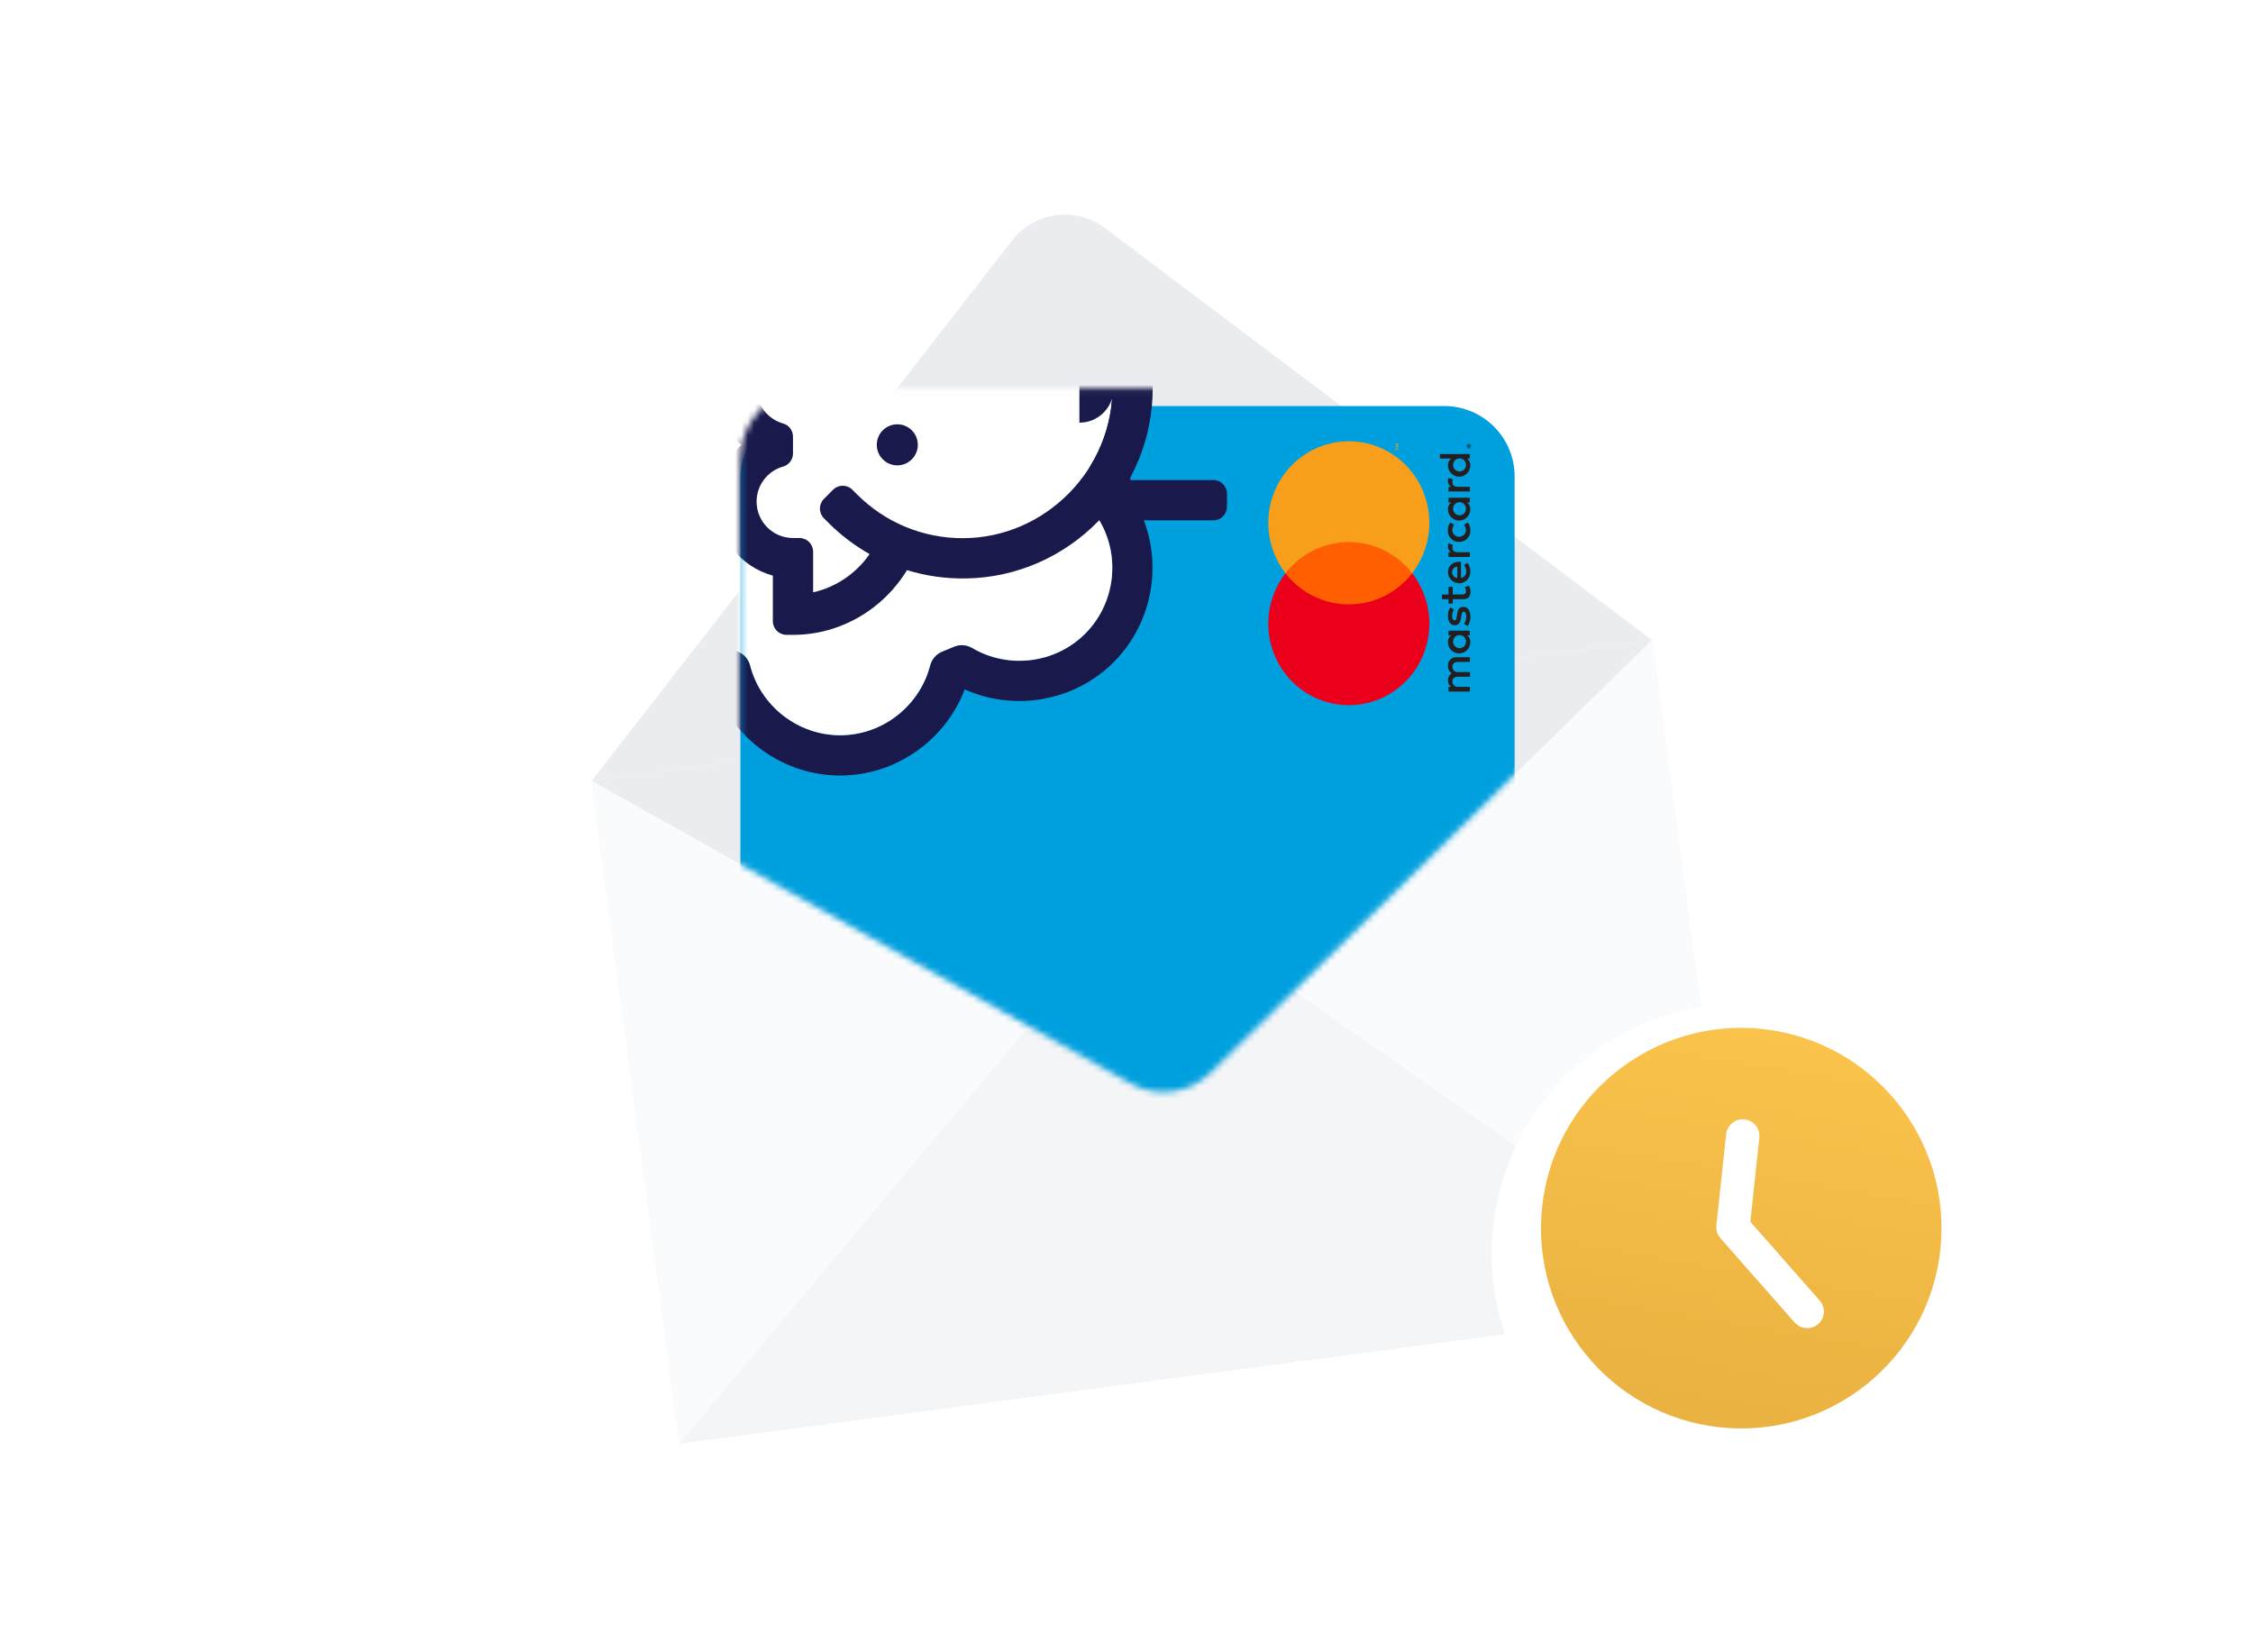 <svg viewBox="0 0 360 264" fill="none" xmlns="http://www.w3.org/2000/svg">
  <g filter="url(#filter0_d)">
    <path d="M94.542 124.744L168.178 30.123L263.947 102.259L278 208.137L108.595 230.622L94.542 124.744Z"
      fill="white" />
    <path
      d="M91.382 122.284C90.722 123.131 90.431 124.207 90.572 125.271L104.625 231.149C104.916 233.342 106.93 234.883 109.122 234.592L278.527 212.108C280.72 211.817 282.261 209.803 281.97 207.61L267.917 101.732C267.776 100.669 267.214 99.706 266.357 99.06L170.588 26.924C168.841 25.608 166.361 25.937 165.017 27.663L91.382 122.284Z"
      stroke="white" stroke-width="8.01" stroke-linecap="round" stroke-linejoin="round" />
  </g>
  <path d="M94.542 124.744L185.2 112.711L263.947 102.259L278 208.137L108.595 230.622L94.542 124.744Z"
    fill="#EBECF0" />
  <path
    d="M94.542 124.744L263.947 102.259L176.576 36.448C171.917 32.939 165.303 33.817 161.721 38.42L94.542 124.744Z"
    fill="#EBECF0" />
  <path d="M263.947 102.259L187.676 177.028L278 208.137L263.947 102.259Z" fill="#FAFBFC" />
  <path d="M94.542 124.744L187.676 177.028L108.595 230.622L94.542 124.744Z" fill="#FAFBFC" />
  <path
    d="M108.595 230.622L278 208.137L206.744 158.336L193.397 171.421C190.007 174.744 184.831 175.431 180.691 173.107L164.393 163.957L108.595 230.622Z"
    fill="#F4F5F7" />
  <mask id="mask0" mask-type="alpha" maskUnits="userSpaceOnUse" x="83" y="15" width="192" height="171">
    <path
      d="M85.232 37.485L254.637 15L263.947 102.259L193.397 171.421C190.007 174.744 184.831 175.431 180.691 173.107L94.542 124.744L85.232 37.485Z"
      fill="#C4C4C4" />
  </mask>
  <g mask="url(#mask0)">
    <g filter="url(#filter1_d)">
      <rect x="118.3" y="258.889" width="196.823" height="123.717" rx="11.247" transform="rotate(-90 118.3 258.889)"
        fill="#00A0DF" />
    </g>
    <mask id="mask1" mask-type="alpha" maskUnits="userSpaceOnUse" x="118" y="62" width="125" height="197">
      <path
        d="M129.547 258.889C123.335 258.889 118.3 253.854 118.3 247.642L118.3 73.313C118.3 67.102 123.335 62.066 129.547 62.066L230.77 62.066C236.981 62.066 242.017 67.102 242.017 73.313L242.017 247.642C242.017 253.854 236.981 258.889 230.77 258.889L129.547 258.889Z"
        fill="url(#paint0_linear)" />
    </mask>
    <g mask="url(#mask1)">
      <path fill-rule="evenodd" clip-rule="evenodd"
        d="M193.872 83.139C195.079 83.139 196.059 82.159 196.059 80.952L196.059 78.888C196.059 77.68 195.079 76.701 193.872 76.701L174.181 76.701L174.181 83.139L193.872 83.139Z"
        fill="#19194B" />
      <path fill-rule="evenodd" clip-rule="evenodd"
        d="M148.622 17.808C148.879 18.805 149.589 19.624 150.539 20.018L152.432 20.804C153.383 21.197 154.463 21.119 155.35 20.597C161.09 17.21 168.599 18.081 173.401 22.887C178.579 28.067 179.186 36.392 174.817 42.257L174.179 44.182L174.179 79.952L174.817 81.877C179.188 87.737 178.579 96.066 173.401 101.244C168.598 106.052 161.09 106.923 155.35 103.535C154.465 103.01 153.383 102.933 152.432 103.329L150.539 104.113C149.589 104.506 148.879 105.326 148.622 106.324C146.959 112.779 141.033 117.476 134.24 117.476C127.449 117.476 121.523 112.779 119.86 106.324C119.603 105.326 118.893 104.506 117.942 104.113L116.049 103.329C115.097 102.933 114.017 103.01 113.13 103.535C107.393 106.923 99.884 106.05 95.08 101.244C92.218 98.382 90.751 94.556 90.751 90.715C90.751 88.126 91.418 85.531 92.773 83.219C93.301 82.32 93.397 81.231 92.997 80.267L92.213 78.374C91.821 77.421 91.002 76.712 90.005 76.454C83.553 74.79 78.86 68.861 78.86 62.067C78.86 55.271 83.553 49.343 90.005 47.677C91.002 47.42 91.819 46.71 92.213 45.758L92.997 43.866C93.391 42.915 93.314 41.834 92.792 40.945C89.406 35.206 90.277 27.693 95.08 22.887C99.882 18.081 107.392 17.21 113.132 20.597C114.018 21.119 115.099 21.197 116.049 20.804L117.942 20.018C118.893 19.624 119.603 18.805 119.86 17.808C121.523 11.354 127.449 6.657 134.24 6.657C141.033 6.657 146.959 11.354 148.622 17.808ZM114.334 13.982C106.437 10.441 96.848 12.012 90.528 18.333C84.21 24.656 82.64 34.248 86.181 42.15C78.094 45.232 72.422 53.126 72.422 62.067C72.422 71.005 78.094 78.901 86.181 81.983C82.64 89.884 84.21 99.476 90.528 105.799C96.848 112.12 106.438 113.69 114.334 110.149C117.415 118.241 125.305 123.914 134.24 123.914C143.177 123.914 151.067 118.241 154.148 110.149C162.044 113.693 171.633 112.122 177.952 105.799C182.055 101.694 184.156 96.21 184.156 90.706C184.154 86.607 182.988 82.492 180.615 78.931L180.615 45.201C186.175 36.859 185.112 25.498 177.952 18.333C171.635 12.012 162.045 10.441 154.148 13.982C151.067 5.892 143.177 0.219 134.24 0.219C125.305 0.219 117.415 5.892 114.334 13.982Z"
        fill="#19194B" />
      <path fill-rule="evenodd" clip-rule="evenodd"
        d="M119.86 17.807C119.602 18.805 118.893 19.624 117.942 20.018L116.049 20.804C115.098 21.197 114.018 21.119 113.131 20.597C107.391 17.21 99.882 18.081 95.08 22.887C90.277 27.693 89.406 35.206 92.792 40.945C93.315 41.834 93.391 42.915 92.997 43.866L92.213 45.76C91.819 46.71 91.002 47.419 90.005 47.677C83.552 49.342 78.859 55.271 78.859 62.067C78.859 68.861 83.552 74.79 90.005 76.454C91.002 76.712 91.821 77.421 92.213 78.374L92.997 80.266C93.397 81.231 93.301 82.32 92.774 83.219C91.418 85.531 90.752 88.126 90.752 90.715C90.752 94.556 92.218 98.382 95.08 101.244C99.884 106.05 107.393 106.923 113.131 103.535C114.017 103.01 115.098 102.933 116.049 103.329L117.942 104.113C118.893 104.505 119.602 105.326 119.86 106.324C121.523 112.779 127.449 117.476 134.241 117.476C141.032 117.476 146.958 112.779 148.621 106.324C148.879 105.326 149.588 104.507 150.539 104.113L152.432 103.329C153.384 102.933 154.465 103.01 155.351 103.535C161.09 106.923 168.598 106.052 173.401 101.244C178.58 96.066 179.189 87.737 174.817 81.877L174.179 79.952L174.179 44.182L174.817 42.257C179.187 36.392 178.58 28.067 173.401 22.887C168.599 18.081 161.09 17.21 155.35 20.597C154.463 21.119 153.383 21.197 152.432 20.804L150.539 20.018C149.588 19.624 148.879 18.805 148.621 17.807C146.958 11.354 141.032 6.657 134.241 6.657C127.449 6.657 121.523 11.354 119.86 17.807Z"
        fill="white" />
      <path fill-rule="evenodd" clip-rule="evenodd"
        d="M138.951 35.605C136.575 36.947 134.364 38.614 132.381 40.598L131.651 41.328C130.798 42.181 130.798 43.567 131.651 44.421L133.111 45.88C133.964 46.733 135.348 46.733 136.202 45.88L136.932 45.15C141.449 40.632 147.453 38.143 153.84 38.143C166.897 38.143 177.542 48.668 177.747 61.686C177.955 74.897 167.045 85.989 153.84 85.989C147.453 85.989 141.449 83.501 136.932 78.981L136.202 78.251C135.348 77.397 133.964 77.397 133.111 78.251L131.651 79.713C130.798 80.567 130.798 81.951 131.651 82.805L132.381 83.535C134.364 85.518 136.575 87.185 138.951 88.528C136.84 91.588 133.618 93.814 129.927 94.643L129.927 88.148C129.927 86.941 128.95 85.962 127.742 85.962L126.709 85.962C123.498 85.962 120.894 83.357 120.894 80.142C120.894 77.474 122.691 75.23 125.139 74.545C126.073 74.283 126.708 73.419 126.708 72.45L126.708 69.759C126.708 68.79 126.073 67.927 125.139 67.665C122.691 66.978 120.894 64.735 120.894 62.066C120.894 59.397 122.691 57.153 125.139 56.469C126.073 56.207 126.708 55.342 126.708 54.373L126.708 51.683C126.708 50.715 126.073 49.849 125.139 49.587C122.691 48.904 120.894 46.659 120.894 43.99C120.894 40.777 123.498 38.172 126.709 38.172L127.742 38.172C128.95 38.172 129.927 37.193 129.927 35.984L129.927 29.49C133.618 30.32 136.84 32.544 138.951 35.605Z"
        fill="white" />
      <path fill-rule="evenodd" clip-rule="evenodd"
        d="M140.099 71.074C140.099 72.885 141.566 74.354 143.377 74.354C145.187 74.354 146.654 72.885 146.654 71.074C146.654 69.263 145.187 67.794 143.377 67.794C141.566 67.794 140.099 69.263 140.099 71.074Z"
        fill="#19194B" />
      <path fill-rule="evenodd" clip-rule="evenodd"
        d="M172.476 56.601C175.495 56.601 177.94 59.049 177.94 62.067C177.94 65.085 175.495 67.533 172.476 67.533L172.476 56.601Z"
        fill="#19194B" />
      <path fill-rule="evenodd" clip-rule="evenodd"
        d="M138.951 35.605C136.575 36.947 134.364 38.614 132.381 40.598L131.651 41.328C130.798 42.181 130.798 43.567 131.651 44.421L133.111 45.88C133.964 46.733 135.348 46.733 136.202 45.88L136.932 45.149C141.449 40.632 147.453 38.143 153.84 38.143C166.897 38.143 177.542 48.668 177.747 61.686C177.955 74.897 167.045 85.989 153.84 85.989C147.453 85.989 141.449 83.501 136.932 78.981L136.202 78.251C135.348 77.397 133.964 77.397 133.111 78.251L131.651 79.713C130.798 80.567 130.798 81.951 131.651 82.805L132.381 83.535C134.364 85.518 136.575 87.185 138.951 88.528C136.84 91.588 133.618 93.813 129.927 94.642L129.927 88.148C129.927 86.941 128.95 85.962 127.742 85.962L126.709 85.962C123.498 85.962 120.894 83.356 120.894 80.142C120.894 77.474 122.691 75.23 125.139 74.545C126.073 74.283 126.708 73.419 126.708 72.45L126.708 69.759C126.708 68.79 126.073 67.927 125.139 67.665C122.691 66.978 120.894 64.735 120.894 62.066C120.894 59.397 122.691 57.153 125.139 56.469C126.073 56.207 126.708 55.342 126.708 54.373L126.708 51.683C126.708 50.715 126.073 49.849 125.139 49.587C122.691 48.904 120.894 46.659 120.894 43.99C120.894 40.777 123.498 38.172 126.709 38.172L127.742 38.172C128.95 38.172 129.927 37.193 129.927 35.984L129.927 29.489C133.618 30.32 136.84 32.544 138.951 35.605ZM123.491 24.88L123.491 32.162C118.292 33.578 114.458 38.345 114.458 43.99C114.458 47.564 115.995 50.787 118.441 53.029C115.995 55.27 114.458 58.492 114.458 62.066C114.458 65.64 115.995 68.862 118.441 71.105C115.995 73.346 114.458 76.57 114.458 80.143C114.458 85.788 118.292 90.554 123.491 91.972L123.491 99.252C123.491 100.459 124.471 101.438 125.677 101.438L126.709 101.438C134.319 101.438 141.155 97.313 144.923 91.095C147.956 92.023 151.15 92.484 154.422 92.423C170.937 92.116 184.285 78.408 184.187 61.878C184.085 45.224 170.511 31.703 153.84 31.703C150.768 31.703 147.767 32.16 144.913 33.034C144.915 33.034 144.918 33.033 144.919 33.031C141.151 26.817 134.318 22.694 126.709 22.694L125.677 22.694C124.471 22.694 123.491 23.673 123.491 24.88Z"
        fill="#19194B" />
    </g>
    <path
      d="M234.867 105.005L232.722 105.005C232.542 104.992 232.361 105.018 232.191 105.082C232.022 105.146 231.868 105.245 231.739 105.374C231.611 105.503 231.511 105.658 231.446 105.829C231.381 106 231.353 106.183 231.364 106.366C231.348 106.605 231.396 106.844 231.503 107.058C231.61 107.272 231.772 107.453 231.971 107.582C231.778 107.7 231.619 107.868 231.512 108.07C231.405 108.271 231.354 108.498 231.364 108.726C231.354 108.926 231.395 109.124 231.484 109.302C231.573 109.479 231.707 109.631 231.871 109.74L231.45 109.74L231.45 110.493L234.867 110.493L234.867 109.733L232.987 109.733C232.87 109.749 232.751 109.739 232.638 109.703C232.526 109.667 232.423 109.607 232.336 109.526C232.249 109.445 232.181 109.346 232.137 109.235C232.092 109.124 232.072 109.005 232.079 108.886C232.079 108.386 232.4 108.133 232.98 108.133L234.882 108.133L234.882 107.372L232.987 107.372C232.87 107.388 232.751 107.377 232.639 107.341C232.527 107.305 232.424 107.245 232.337 107.164C232.251 107.083 232.183 106.984 232.138 106.874C232.093 106.763 232.073 106.644 232.079 106.525C232.079 106.011 232.4 105.765 232.98 105.765L234.882 105.765L234.867 105.005ZM231.45 93.756L231.45 94.994L230.413 94.994L230.413 95.754L231.45 95.754L231.45 96.442L232.129 96.442L232.129 95.74L233.702 95.74C234.496 95.74 234.967 95.428 234.967 94.538C234.969 94.205 234.877 93.879 234.703 93.597L234.067 93.814C234.185 94.016 234.252 94.245 234.26 94.48C234.26 94.842 234.031 94.98 233.688 94.98L232.129 94.98L232.129 93.749L231.45 93.756ZM231.364 87.333C231.358 87.517 231.402 87.698 231.49 87.859C231.578 88.02 231.707 88.153 231.864 88.246L231.45 88.246L231.45 88.991L234.867 88.991L234.867 88.238L232.951 88.238C232.386 88.238 232.072 87.992 232.072 87.514C232.069 87.353 232.099 87.193 232.157 87.043L231.442 86.812C231.382 86.984 231.35 87.165 231.349 87.348L231.364 87.333ZM231.721 97.043C231.471 97.469 231.347 97.96 231.364 98.455C231.364 99.331 231.778 99.903 232.458 99.903C233.015 99.903 233.359 99.483 233.466 98.709L233.516 98.347C233.573 97.934 233.68 97.738 233.873 97.738C234.138 97.738 234.288 98.013 234.288 98.528C234.3 98.941 234.174 99.347 233.931 99.679L234.51 100.041C234.812 99.602 234.968 99.077 234.953 98.542C234.953 97.543 234.488 96.963 233.838 96.963C233.187 96.963 232.922 97.42 232.815 98.173L232.765 98.535C232.722 98.861 232.658 99.121 232.429 99.121C232.2 99.121 232.029 98.875 232.029 98.462C232.033 98.081 232.134 97.707 232.322 97.376L231.721 97.043ZM231.364 76.874C231.358 77.057 231.402 77.239 231.49 77.4C231.578 77.56 231.707 77.694 231.864 77.786L231.45 77.786L231.45 78.532L234.867 78.532L234.867 77.779L232.951 77.779C232.386 77.779 232.072 77.533 232.072 77.055C232.069 76.894 232.099 76.734 232.157 76.584L231.442 76.352C231.382 76.524 231.35 76.706 231.349 76.888L231.364 76.874ZM233.151 86.576C233.391 86.585 233.631 86.543 233.854 86.453C234.077 86.363 234.28 86.227 234.448 86.053C234.616 85.879 234.747 85.672 234.831 85.444C234.916 85.216 234.952 84.973 234.939 84.73C234.962 84.278 234.816 83.834 234.531 83.485L233.931 83.847C234.127 84.107 234.235 84.424 234.238 84.752C234.216 85.03 234.091 85.29 233.888 85.479C233.686 85.668 233.42 85.774 233.144 85.774C232.868 85.774 232.603 85.668 232.4 85.479C232.197 85.29 232.072 85.03 232.05 84.752C232.054 84.424 232.162 84.107 232.358 83.847L231.757 83.485C231.472 83.834 231.327 84.278 231.349 84.73C231.336 84.973 231.372 85.216 231.457 85.444C231.542 85.672 231.672 85.879 231.84 86.053C232.009 86.227 232.211 86.363 232.434 86.453C232.657 86.543 232.897 86.585 233.137 86.576L233.151 86.576ZM233.151 79.524L231.45 79.524L231.45 80.277L231.864 80.277C231.702 80.405 231.572 80.57 231.485 80.759C231.398 80.948 231.356 81.155 231.364 81.363C231.364 81.843 231.552 82.304 231.887 82.643C232.223 82.983 232.677 83.173 233.151 83.173C233.625 83.173 234.08 82.983 234.415 82.643C234.751 82.304 234.939 81.843 234.939 81.363C234.946 81.155 234.905 80.948 234.818 80.759C234.731 80.57 234.601 80.405 234.438 80.277L234.853 80.277L234.853 79.524L233.151 79.524ZM233.151 82.326C232.95 82.314 232.757 82.243 232.595 82.121C232.433 81.999 232.311 81.832 232.241 81.64C232.172 81.448 232.16 81.24 232.206 81.042C232.253 80.843 232.355 80.662 232.501 80.522C232.648 80.382 232.831 80.288 233.03 80.252C233.228 80.216 233.432 80.239 233.618 80.319C233.803 80.399 233.961 80.533 234.073 80.703C234.184 80.873 234.244 81.072 234.245 81.276C234.247 81.419 234.22 81.562 234.164 81.694C234.109 81.826 234.028 81.945 233.925 82.043C233.822 82.142 233.701 82.218 233.567 82.267C233.434 82.315 233.293 82.336 233.151 82.326ZM231.364 91.413C231.37 91.894 231.565 92.351 231.905 92.686C232.245 93.021 232.702 93.205 233.176 93.198C233.65 93.192 234.102 92.994 234.433 92.65C234.764 92.306 234.945 91.843 234.939 91.363C234.965 90.842 234.8 90.33 234.474 89.925L233.923 90.287C234.15 90.573 234.276 90.927 234.281 91.294C234.302 91.543 234.227 91.79 234.07 91.984C233.914 92.177 233.69 92.301 233.444 92.329L233.444 89.759C233.351 89.759 233.259 89.759 233.158 89.759C232.086 89.759 231.371 90.432 231.371 91.403L231.364 91.413ZM232.029 91.413C232.026 91.301 232.046 91.189 232.086 91.084C232.127 90.979 232.187 90.883 232.264 90.801C232.341 90.72 232.433 90.655 232.535 90.609C232.637 90.564 232.747 90.54 232.858 90.537L232.858 92.347C232.629 92.334 232.413 92.231 232.258 92.059C232.103 91.887 232.021 91.66 232.029 91.428L232.029 91.413ZM233.158 72.547L230.077 72.547L230.077 73.271L231.864 73.271C231.702 73.399 231.572 73.564 231.485 73.753C231.398 73.942 231.356 74.149 231.364 74.358C231.364 74.838 231.552 75.298 231.887 75.638C232.223 75.977 232.677 76.168 233.151 76.168C233.625 76.168 234.08 75.977 234.415 75.638C234.751 75.298 234.939 74.838 234.939 74.358C234.946 74.149 234.905 73.942 234.818 73.753C234.731 73.564 234.601 73.399 234.438 73.271L234.853 73.271L234.853 72.547L233.158 72.547ZM234.37 71.291C234.37 71.244 234.378 71.197 234.395 71.153C234.412 71.112 234.436 71.074 234.467 71.041C234.498 71.009 234.534 70.984 234.574 70.965C234.616 70.947 234.661 70.937 234.706 70.937C234.752 70.937 234.797 70.947 234.839 70.965C234.879 70.984 234.915 71.009 234.946 71.041C234.976 71.074 235.001 71.112 235.017 71.153C235.036 71.197 235.046 71.244 235.046 71.291C235.046 71.36 235.026 71.427 234.989 71.484C234.952 71.542 234.9 71.588 234.839 71.617C234.797 71.635 234.752 71.644 234.706 71.644C234.661 71.644 234.616 71.635 234.574 71.617C234.534 71.598 234.498 71.573 234.467 71.541C234.436 71.508 234.412 71.47 234.395 71.428C234.377 71.381 234.368 71.331 234.37 71.28L234.37 71.291ZM234.975 71.291C234.975 71.255 234.967 71.219 234.953 71.186C234.939 71.155 234.92 71.127 234.896 71.103C234.847 71.057 234.783 71.032 234.717 71.032C234.651 71.032 234.587 71.057 234.538 71.103C234.514 71.126 234.495 71.155 234.481 71.186C234.467 71.219 234.46 71.255 234.46 71.291C234.46 71.327 234.467 71.363 234.481 71.396C234.494 71.428 234.514 71.458 234.538 71.483C234.587 71.528 234.651 71.553 234.717 71.553C234.783 71.553 234.847 71.528 234.896 71.483C234.92 71.458 234.94 71.428 234.953 71.396C234.969 71.359 234.976 71.32 234.975 71.28L234.975 71.291ZM234.549 71.269C234.548 71.235 234.558 71.202 234.578 71.175C234.587 71.164 234.598 71.155 234.611 71.15C234.624 71.144 234.639 71.141 234.653 71.142C234.665 71.142 234.677 71.144 234.688 71.148C234.699 71.153 234.709 71.159 234.717 71.168C234.736 71.189 234.747 71.216 234.749 71.244L234.867 71.139L234.867 71.222L234.749 71.32L234.749 71.353L234.867 71.353L234.867 71.421L234.553 71.421L234.549 71.269ZM234.61 71.349L234.696 71.349L234.696 71.269C234.7 71.255 234.7 71.24 234.696 71.226C234.691 71.223 234.685 71.222 234.68 71.222C234.674 71.222 234.669 71.223 234.664 71.226C234.659 71.223 234.653 71.222 234.647 71.222C234.642 71.222 234.636 71.223 234.631 71.226C234.627 71.24 234.627 71.255 234.631 71.269L234.61 71.349ZM233.158 75.331C232.957 75.319 232.764 75.248 232.602 75.126C232.441 75.004 232.318 74.837 232.249 74.645C232.18 74.454 232.167 74.246 232.213 74.047C232.26 73.849 232.362 73.668 232.508 73.527C232.655 73.387 232.838 73.293 233.037 73.257C233.235 73.221 233.44 73.245 233.625 73.325C233.81 73.405 233.968 73.538 234.08 73.708C234.191 73.878 234.251 74.077 234.252 74.281C234.254 74.425 234.227 74.567 234.172 74.699C234.116 74.831 234.035 74.95 233.932 75.049C233.829 75.147 233.708 75.223 233.575 75.272C233.441 75.321 233.3 75.341 233.158 75.331ZM233.158 100.758L231.45 100.758L231.45 101.511L231.864 101.511C231.702 101.639 231.572 101.804 231.485 101.993C231.398 102.182 231.356 102.389 231.364 102.597C231.364 103.077 231.552 103.538 231.887 103.877C232.223 104.216 232.677 104.407 233.151 104.407C233.625 104.407 234.08 104.216 234.415 103.877C234.751 103.538 234.939 103.077 234.939 102.597C234.946 102.389 234.905 102.182 234.818 101.993C234.731 101.804 234.601 101.639 234.438 101.511L234.853 101.511L234.853 100.758L233.158 100.758ZM233.158 103.56C232.957 103.548 232.764 103.477 232.602 103.355C232.441 103.233 232.318 103.066 232.249 102.874C232.18 102.682 232.167 102.474 232.213 102.276C232.26 102.077 232.362 101.896 232.508 101.756C232.655 101.616 232.838 101.522 233.037 101.486C233.235 101.45 233.44 101.473 233.625 101.553C233.81 101.633 233.968 101.767 234.08 101.937C234.191 102.107 234.251 102.306 234.252 102.51C234.255 102.654 234.228 102.797 234.174 102.93C234.119 103.063 234.038 103.183 233.935 103.282C233.832 103.382 233.71 103.458 233.576 103.507C233.443 103.556 233.3 103.577 233.158 103.567L233.158 103.56Z"
      fill="#231F20" />
    <path d="M205.405 85.888L205.405 97.293L225.644 97.293L225.644 85.888L205.405 85.888Z" fill="#FF5F00" />
    <path
      d="M215.527 96.569C213.578 96.571 211.654 96.124 209.9 95.261C208.147 94.399 206.61 93.144 205.406 91.591C203.914 93.514 202.986 95.823 202.729 98.254C202.471 100.686 202.894 103.142 203.95 105.341C205.005 107.541 206.651 109.395 208.698 110.693C210.745 111.99 213.111 112.678 215.526 112.678C217.941 112.678 220.307 111.99 222.354 110.693C224.401 109.395 226.046 107.541 227.102 105.341C228.157 103.142 228.58 100.686 228.323 98.254C228.065 95.823 227.137 93.514 225.645 91.591C224.442 93.143 222.906 94.398 221.153 95.261C219.4 96.123 217.476 96.57 215.527 96.569Z"
      fill="#EB001B" />
    <path
      d="M215.526 70.502C217.941 70.502 220.307 71.19 222.355 72.488C224.402 73.785 226.047 75.64 227.102 77.84C228.158 80.04 228.581 82.496 228.323 84.927C228.065 87.359 227.136 89.668 225.644 91.591C224.439 90.039 222.903 88.784 221.15 87.922C219.397 87.059 217.473 86.611 215.524 86.611C213.575 86.611 211.652 87.059 209.899 87.922C208.146 88.784 206.609 90.039 205.405 91.591C203.912 89.668 202.984 87.359 202.726 84.927C202.468 82.496 202.891 80.04 203.946 77.84C205.002 75.64 206.647 73.785 208.694 72.488C210.741 71.19 213.107 70.502 215.522 70.502L215.526 70.502Z"
      fill="#F79E1B" />
    <path
      d="M223.499 71.747L223.084 71.747L223.084 71.577L222.998 71.577L222.998 72.008L223.084 72.008L223.084 71.823L223.499 71.823L223.499 71.747ZM223.499 70.911L222.998 70.911L222.998 71.041L223.356 71.193L222.998 71.345L222.998 71.461L223.499 71.461L223.499 71.367L223.123 71.367L223.449 71.226L223.449 71.128L223.123 70.987L223.502 70.987L223.499 70.911Z"
      fill="#F79E1B" />
  </g>
  <g filter="url(#filter2_d)">
    <mask id="path-23-outside-1" maskUnits="userSpaceOnUse" x="234.31" y="152.338" width="88.075" height="88.075"
      fill="black">
      <rect fill="white" x="234.31" y="152.338" width="88.075" height="88.075" />
      <path fill-rule="evenodd" clip-rule="evenodd"
        d="M274.883 228.055C292.42 229.936 308.16 217.245 310.041 199.708C311.922 182.172 299.231 166.432 281.694 164.551C264.159 162.67 248.418 175.361 246.537 192.897C244.656 210.434 257.348 226.174 274.883 228.055Z" />
    </mask>
    <path
      d="M275.736 220.1C271.343 219.629 267.4 222.809 266.929 227.202C266.457 231.595 269.637 235.538 274.03 236.009L275.736 220.1ZM274.03 236.009C278.423 236.48 282.366 233.301 282.837 228.908C283.308 224.515 280.129 220.572 275.736 220.1L274.03 236.009ZM274.03 236.009C295.96 238.361 315.643 222.491 317.995 200.562L302.087 198.855C300.677 211.998 288.88 221.51 275.736 220.1L274.03 236.009ZM317.995 200.562C320.347 178.632 304.477 158.949 282.547 156.597L280.841 172.505C293.985 173.915 303.496 185.712 302.087 198.855L317.995 200.562ZM282.547 156.597C260.619 154.245 240.935 170.115 238.583 192.044L254.491 193.751C255.901 180.608 267.699 171.096 280.841 172.505L282.547 156.597ZM238.583 192.044C236.231 213.974 252.102 233.657 274.03 236.009L275.736 220.1C262.594 218.691 253.082 206.894 254.491 193.751L238.583 192.044Z"
      fill="white" mask="url(#path-23-outside-1)" />
  </g>
  <circle cx="278.23" cy="196.23" r="32" transform="rotate(6.122 278.23 196.23)" fill="white" />
  <path
    d="M281.643 164.413C264.071 162.528 248.297 175.246 246.413 192.818C244.528 210.389 257.246 226.163 274.818 228.048C292.389 229.932 308.163 217.214 310.048 199.643C311.913 182.077 299.204 166.315 281.643 164.413ZM290.533 211.552C289.42 212.503 287.752 212.396 286.769 211.315L274.913 197.851C274.415 197.291 274.176 196.549 274.253 195.803L275.817 181.22C275.974 179.757 277.289 178.696 278.753 178.853C280.216 179.01 281.277 180.326 281.12 181.789L279.681 195.206L290.76 207.787C291.738 208.889 291.638 210.574 290.536 211.552C290.536 211.552 290.533 211.555 290.533 211.552Z"
    fill="url(#paint1_linear)" />
  <defs>
    <filter id="filter0_d" x="63.8" y="4.545" width="233.875" height="251.092" filterUnits="userSpaceOnUse"
      color-interpolation-filters="sRGB">
      <feFlood flood-opacity="0" result="BackgroundImageFix" />
      <feColorMatrix in="SourceAlpha" type="matrix" values="0 0 0 0 0 0 0 0 0 0 0 0 0 0 0 0 0 0 127 0" />
      <feOffset dy="5.34" />
      <feGaussianBlur stdDeviation="5.34" />
      <feColorMatrix type="matrix" values="0 0 0 0 0 0 0 0 0 0 0 0 0 0 0 0 0 0 0.24 0" />
      <feBlend mode="normal" in2="BackgroundImageFix" result="effect1_dropShadow" />
      <feBlend mode="normal" in="SourceGraphic" in2="effect1_dropShadow" result="shape" />
    </filter>
    <filter id="filter1_d" x="107.053" y="53.631" width="146.211" height="219.317" filterUnits="userSpaceOnUse"
      color-interpolation-filters="sRGB">
      <feFlood flood-opacity="0" result="BackgroundImageFix" />
      <feColorMatrix in="SourceAlpha" type="matrix" values="0 0 0 0 0 0 0 0 0 0 0 0 0 0 0 0 0 0 127 0" />
      <feOffset dy="2.812" />
      <feGaussianBlur stdDeviation="5.624" />
      <feColorMatrix type="matrix" values="0 0 0 0 0 0 0 0 0 0 0 0 0 0 0 0 0 0 0.1 0" />
      <feBlend mode="normal" in2="BackgroundImageFix" result="effect1_dropShadow" />
      <feBlend mode="normal" in="SourceGraphic" in2="effect1_dropShadow" result="shape" />
    </filter>
    <filter id="filter2_d" x="230.352" y="152.365" width="95.875" height="95.875" filterUnits="userSpaceOnUse"
      color-interpolation-filters="sRGB">
      <feFlood flood-opacity="0" result="BackgroundImageFix" />
      <feColorMatrix in="SourceAlpha" type="matrix" values="0 0 0 0 0 0 0 0 0 0 0 0 0 0 0 0 0 0 127 0" />
      <feOffset dy="4" />
      <feGaussianBlur stdDeviation="4" />
      <feColorMatrix type="matrix" values="0 0 0 0 0 0 0 0 0 0 0 0 0 0 0 0 0 0 0.24 0" />
      <feBlend mode="normal" in2="BackgroundImageFix" result="effect1_dropShadow" />
      <feBlend mode="normal" in="SourceGraphic" in2="effect1_dropShadow" result="shape" />
    </filter>
    <linearGradient id="paint0_linear" x1="118.3" y1="160.478" x2="418.756" y2="160.478" gradientUnits="userSpaceOnUse">
      <stop stop-color="#00A0DF" />
      <stop offset="1" stop-color="#007CBF" />
    </linearGradient>
    <linearGradient id="paint1_linear" x1="281.643" y1="164.413" x2="259.642" y2="293.303"
      gradientUnits="userSpaceOnUse">
      <stop stop-color="#FAC34B" />
      <stop offset="1" stop-color="#D79F36" />
    </linearGradient>
  </defs>
</svg>